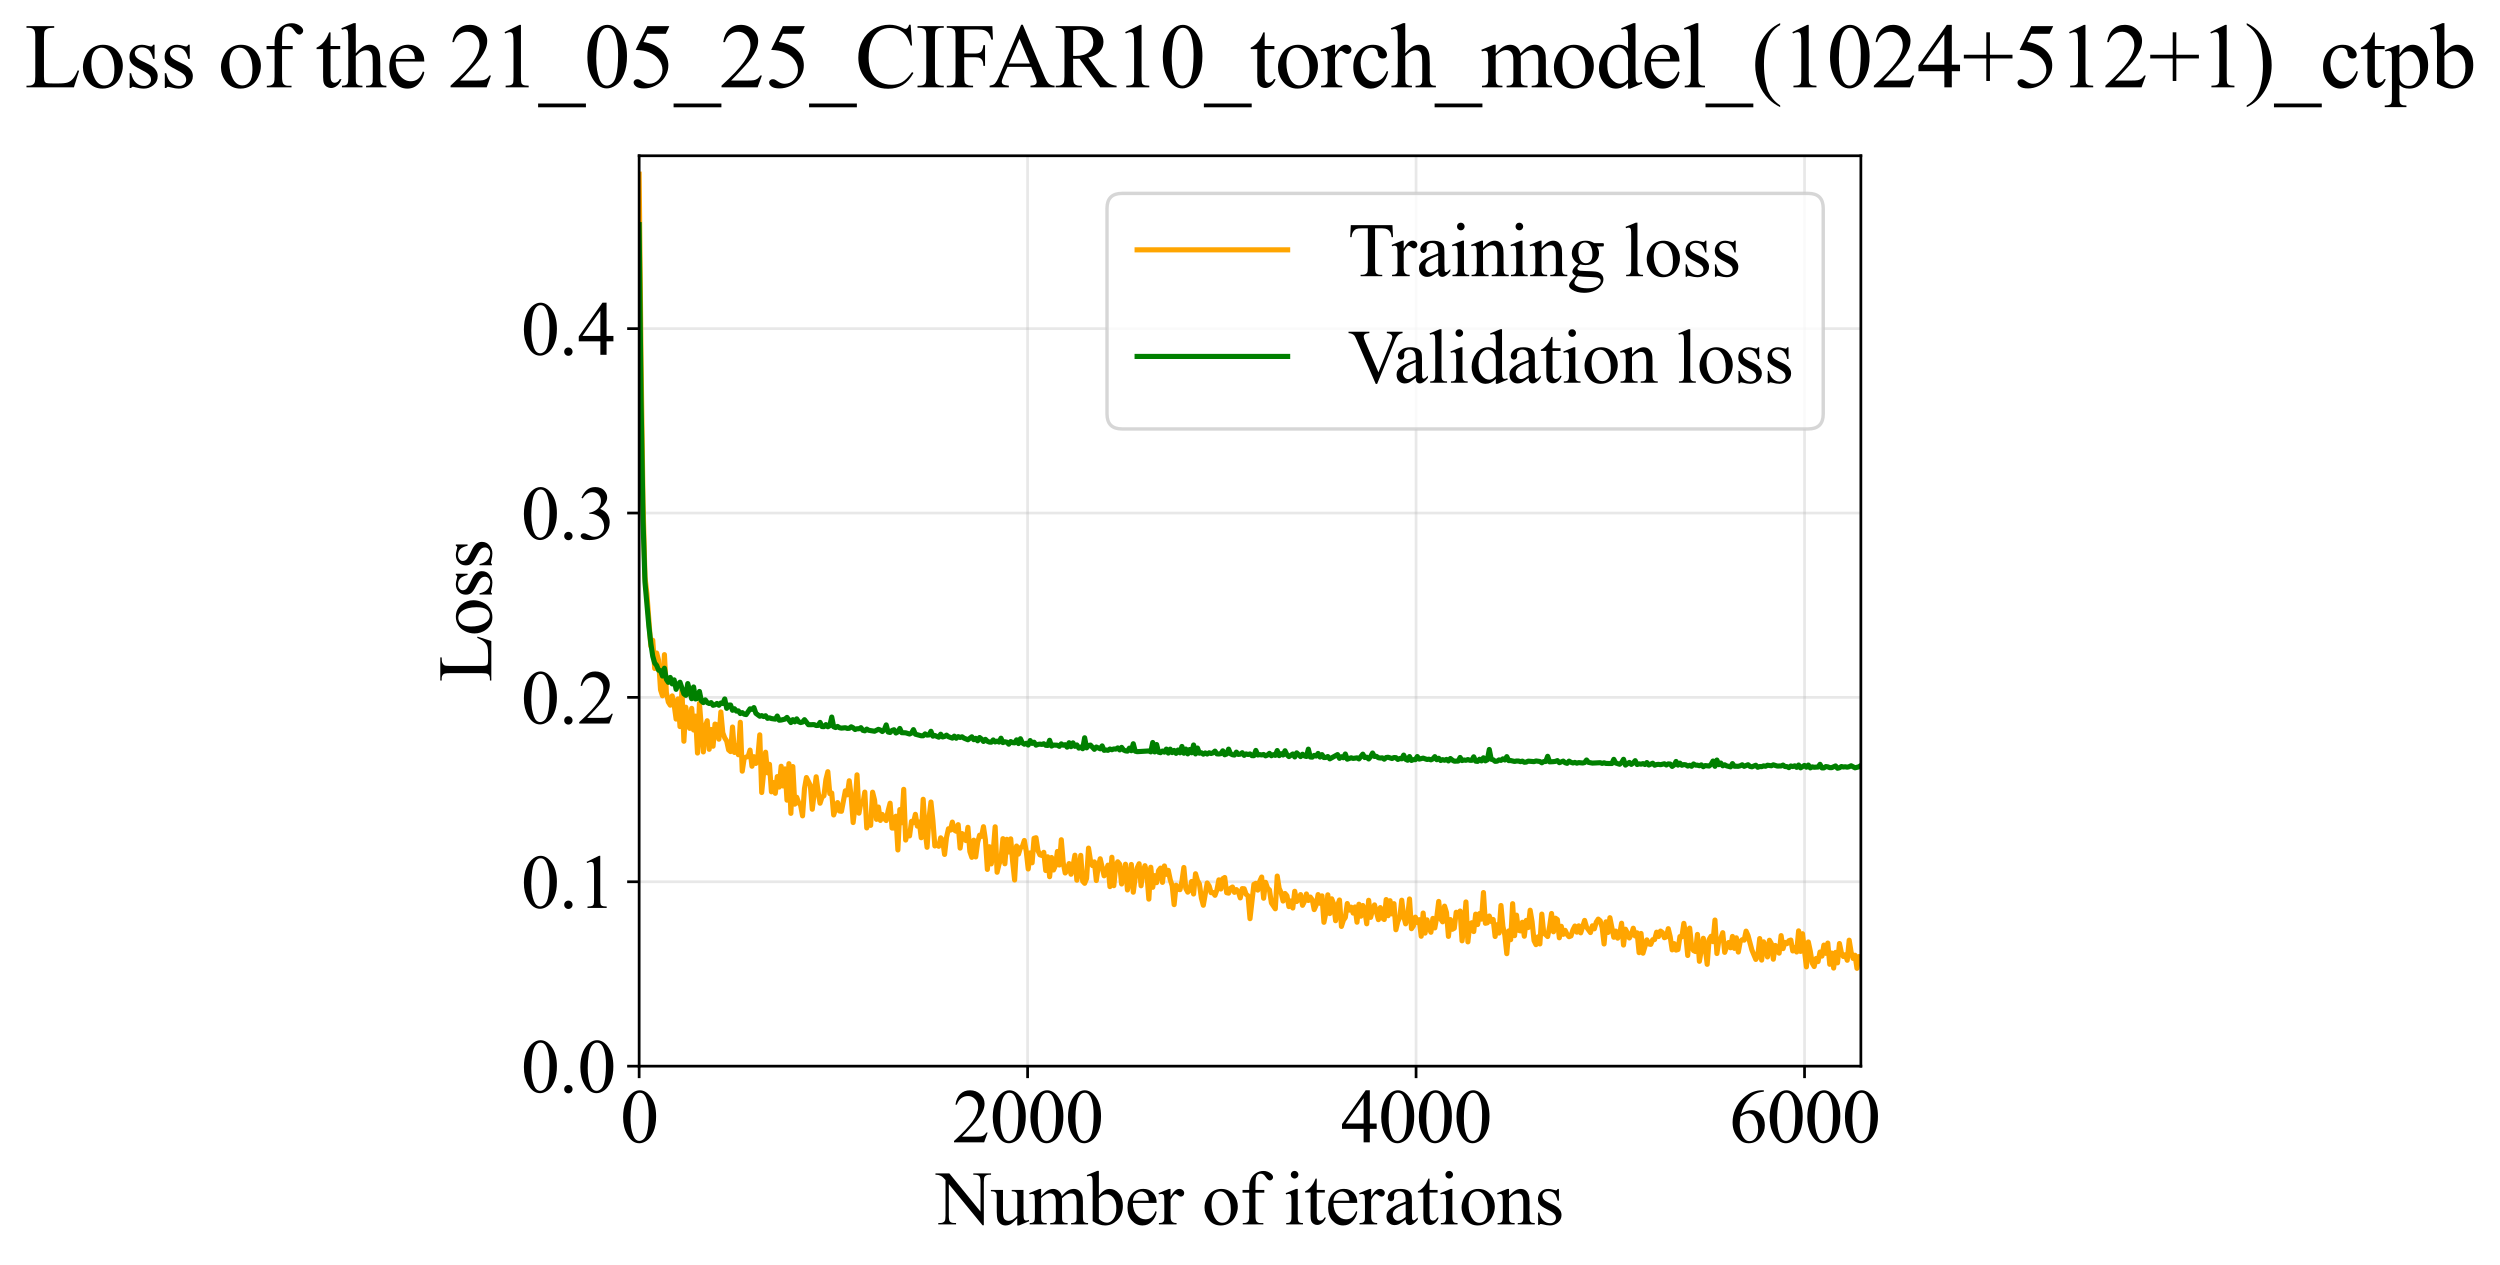 <?xml version="1.0" encoding="utf-8" standalone="no"?>
<!DOCTYPE svg PUBLIC "-//W3C//DTD SVG 1.1//EN"
  "http://www.w3.org/Graphics/SVG/1.1/DTD/svg11.dtd">
<svg xmlns:xlink="http://www.w3.org/1999/xlink" width="730.768pt" height="369.808pt" viewBox="0 0 730.768 369.808" xmlns="http://www.w3.org/2000/svg" version="1.1">
 <defs>
  <style type="text/css">*{stroke-linejoin: round; stroke-linecap: butt}</style>
 </defs>
 <g id="figure_1">
  <g id="patch_1">
   <path d="M 0 369.808 
L 730.768 369.808 
L 730.768 0 
L 0 0 
z
" style="fill: #ffffff"/>
  </g>
  <g id="axes_1">
   <g id="patch_2">
    <path d="M 186.824 311.644 
L 543.944 311.644 
L 543.944 45.532 
L 186.824 45.532 
z
" style="fill: #ffffff"/>
   </g>
   <g id="matplotlib.axis_1">
    <g id="xtick_1">
     <g id="line2d_1">
      <path d="M 186.824 311.644 
L 186.824 45.532 
" clip-path="url(#pecc8914fe5)" style="fill: none; stroke: #b0b0b0; stroke-opacity: 0.3; stroke-width: 0.8; stroke-linecap: square"/>
     </g>
     <g id="line2d_2">
      <defs>
       <path id="m92a234a5ed" d="M 0 0 
L 0 3.5 
" style="stroke: #000000; stroke-width: 0.8"/>
      </defs>
      <g>
       <use xlink:href="#m92a234a5ed" x="186.824" y="311.644" style="stroke: #000000; stroke-width: 0.8"/>
      </g>
     </g>
     <g id="text_1">
      <!-- 0 -->
      <g transform="translate(181.324 333.92) scale(0.22 -0.22)">
       <defs>
        <path id="TimesNewRomanPSMT-30" d="M 231 2094 
Q 231 2819 450 3342 
Q 669 3866 1031 4122 
Q 1313 4325 1613 4325 
Q 2100 4325 2488 3828 
Q 2972 3213 2972 2159 
Q 2972 1422 2759 906 
Q 2547 391 2217 158 
Q 1888 -75 1581 -75 
Q 975 -75 572 641 
Q 231 1244 231 2094 
z
M 844 2016 
Q 844 1141 1059 588 
Q 1238 122 1591 122 
Q 1759 122 1940 273 
Q 2122 425 2216 781 
Q 2359 1319 2359 2297 
Q 2359 3022 2209 3506 
Q 2097 3866 1919 4016 
Q 1791 4119 1609 4119 
Q 1397 4119 1231 3928 
Q 1006 3669 925 3112 
Q 844 2556 844 2016 
z
" transform="scale(0.016)"/>
       </defs>
       <use xlink:href="#TimesNewRomanPSMT-30"/>
      </g>
     </g>
    </g>
    <g id="xtick_2">
     <g id="line2d_3">
      <path d="M 300.376 311.644 
L 300.376 45.532 
" clip-path="url(#pecc8914fe5)" style="fill: none; stroke: #b0b0b0; stroke-opacity: 0.3; stroke-width: 0.8; stroke-linecap: square"/>
     </g>
     <g id="line2d_4">
      <g>
       <use xlink:href="#m92a234a5ed" x="300.376" y="311.644" style="stroke: #000000; stroke-width: 0.8"/>
      </g>
     </g>
     <g id="text_2">
      <!-- 2000 -->
      <g transform="translate(278.376 333.92) scale(0.22 -0.22)">
       <defs>
        <path id="TimesNewRomanPSMT-32" d="M 2934 816 
L 2638 0 
L 138 0 
L 138 116 
Q 1241 1122 1691 1759 
Q 2141 2397 2141 2925 
Q 2141 3328 1894 3587 
Q 1647 3847 1303 3847 
Q 991 3847 742 3664 
Q 494 3481 375 3128 
L 259 3128 
Q 338 3706 661 4015 
Q 984 4325 1469 4325 
Q 1984 4325 2329 3994 
Q 2675 3663 2675 3213 
Q 2675 2891 2525 2569 
Q 2294 2063 1775 1497 
Q 997 647 803 472 
L 1909 472 
Q 2247 472 2383 497 
Q 2519 522 2628 598 
Q 2738 675 2819 816 
L 2934 816 
z
" transform="scale(0.016)"/>
       </defs>
       <use xlink:href="#TimesNewRomanPSMT-32"/>
       <use xlink:href="#TimesNewRomanPSMT-30" transform="translate(50 0)"/>
       <use xlink:href="#TimesNewRomanPSMT-30" transform="translate(100 0)"/>
       <use xlink:href="#TimesNewRomanPSMT-30" transform="translate(150 0)"/>
      </g>
     </g>
    </g>
    <g id="xtick_3">
     <g id="line2d_5">
      <path d="M 413.927 311.644 
L 413.927 45.532 
" clip-path="url(#pecc8914fe5)" style="fill: none; stroke: #b0b0b0; stroke-opacity: 0.3; stroke-width: 0.8; stroke-linecap: square"/>
     </g>
     <g id="line2d_6">
      <g>
       <use xlink:href="#m92a234a5ed" x="413.927" y="311.644" style="stroke: #000000; stroke-width: 0.8"/>
      </g>
     </g>
     <g id="text_3">
      <!-- 4000 -->
      <g transform="translate(391.927 333.92) scale(0.22 -0.22)">
       <defs>
        <path id="TimesNewRomanPSMT-34" d="M 2978 1563 
L 2978 1119 
L 2409 1119 
L 2409 0 
L 1894 0 
L 1894 1119 
L 100 1119 
L 100 1519 
L 2066 4325 
L 2409 4325 
L 2409 1563 
L 2978 1563 
z
M 1894 1563 
L 1894 3666 
L 406 1563 
L 1894 1563 
z
" transform="scale(0.016)"/>
       </defs>
       <use xlink:href="#TimesNewRomanPSMT-34"/>
       <use xlink:href="#TimesNewRomanPSMT-30" transform="translate(50 0)"/>
       <use xlink:href="#TimesNewRomanPSMT-30" transform="translate(100 0)"/>
       <use xlink:href="#TimesNewRomanPSMT-30" transform="translate(150 0)"/>
      </g>
     </g>
    </g>
    <g id="xtick_4">
     <g id="line2d_7">
      <path d="M 527.479 311.644 
L 527.479 45.532 
" clip-path="url(#pecc8914fe5)" style="fill: none; stroke: #b0b0b0; stroke-opacity: 0.3; stroke-width: 0.8; stroke-linecap: square"/>
     </g>
     <g id="line2d_8">
      <g>
       <use xlink:href="#m92a234a5ed" x="527.479" y="311.644" style="stroke: #000000; stroke-width: 0.8"/>
      </g>
     </g>
     <g id="text_4">
      <!-- 6000 -->
      <g transform="translate(505.479 333.92) scale(0.22 -0.22)">
       <defs>
        <path id="TimesNewRomanPSMT-36" d="M 2869 4325 
L 2869 4209 
Q 2456 4169 2195 4045 
Q 1934 3922 1679 3669 
Q 1425 3416 1258 3105 
Q 1091 2794 978 2366 
Q 1428 2675 1881 2675 
Q 2316 2675 2634 2325 
Q 2953 1975 2953 1425 
Q 2953 894 2631 456 
Q 2244 -75 1606 -75 
Q 1172 -75 869 213 
Q 275 772 275 1663 
Q 275 2231 503 2743 
Q 731 3256 1154 3653 
Q 1578 4050 1965 4187 
Q 2353 4325 2688 4325 
L 2869 4325 
z
M 925 2138 
Q 869 1716 869 1456 
Q 869 1156 980 804 
Q 1091 453 1309 247 
Q 1469 100 1697 100 
Q 1969 100 2183 356 
Q 2397 613 2397 1088 
Q 2397 1622 2184 2012 
Q 1972 2403 1581 2403 
Q 1463 2403 1327 2353 
Q 1191 2303 925 2138 
z
" transform="scale(0.016)"/>
       </defs>
       <use xlink:href="#TimesNewRomanPSMT-36"/>
       <use xlink:href="#TimesNewRomanPSMT-30" transform="translate(50 0)"/>
       <use xlink:href="#TimesNewRomanPSMT-30" transform="translate(100 0)"/>
       <use xlink:href="#TimesNewRomanPSMT-30" transform="translate(150 0)"/>
      </g>
     </g>
    </g>
    <g id="text_5">
     <!-- Number of iterations -->
     <g transform="translate(273.742 357.902) scale(0.22 -0.22)">
      <defs>
       <path id="TimesNewRomanPSMT-4e" d="M -84 4238 
L 1066 4238 
L 3656 1059 
L 3656 3503 
Q 3656 3894 3569 3991 
Q 3453 4122 3203 4122 
L 3056 4122 
L 3056 4238 
L 4531 4238 
L 4531 4122 
L 4381 4122 
Q 4113 4122 4000 3959 
Q 3931 3859 3931 3503 
L 3931 -69 
L 3819 -69 
L 1025 3344 
L 1025 734 
Q 1025 344 1109 247 
Q 1228 116 1475 116 
L 1625 116 
L 1625 0 
L 150 0 
L 150 116 
L 297 116 
Q 569 116 681 278 
Q 750 378 750 734 
L 750 3681 
Q 566 3897 470 3965 
Q 375 4034 191 4094 
Q 100 4122 -84 4122 
L -84 4238 
z
" transform="scale(0.016)"/>
       <path id="TimesNewRomanPSMT-75" d="M 2709 2863 
L 2709 1128 
Q 2709 631 2732 520 
Q 2756 409 2807 365 
Q 2859 322 2928 322 
Q 3025 322 3147 375 
L 3191 266 
L 2334 -88 
L 2194 -88 
L 2194 519 
Q 1825 119 1631 15 
Q 1438 -88 1222 -88 
Q 981 -88 804 51 
Q 628 191 559 409 
Q 491 628 491 1028 
L 491 2306 
Q 491 2509 447 2587 
Q 403 2666 317 2708 
Q 231 2750 6 2747 
L 6 2863 
L 1009 2863 
L 1009 947 
Q 1009 547 1148 422 
Q 1288 297 1484 297 
Q 1619 297 1789 381 
Q 1959 466 2194 703 
L 2194 2325 
Q 2194 2569 2105 2655 
Q 2016 2741 1734 2747 
L 1734 2863 
L 2709 2863 
z
" transform="scale(0.016)"/>
       <path id="TimesNewRomanPSMT-6d" d="M 1050 2338 
Q 1363 2650 1419 2697 
Q 1559 2816 1721 2881 
Q 1884 2947 2044 2947 
Q 2313 2947 2506 2790 
Q 2700 2634 2766 2338 
Q 3088 2713 3309 2830 
Q 3531 2947 3766 2947 
Q 3994 2947 4170 2830 
Q 4347 2713 4450 2447 
Q 4519 2266 4519 1878 
L 4519 647 
Q 4519 378 4559 278 
Q 4591 209 4675 161 
Q 4759 113 4950 113 
L 4950 0 
L 3538 0 
L 3538 113 
L 3597 113 
Q 3781 113 3884 184 
Q 3956 234 3988 344 
Q 4000 397 4000 647 
L 4000 1878 
Q 4000 2228 3916 2372 
Q 3794 2572 3525 2572 
Q 3359 2572 3192 2489 
Q 3025 2406 2788 2181 
L 2781 2147 
L 2788 2013 
L 2788 647 
Q 2788 353 2820 281 
Q 2853 209 2943 161 
Q 3034 113 3253 113 
L 3253 0 
L 1806 0 
L 1806 113 
Q 2044 113 2133 169 
Q 2222 225 2256 338 
Q 2272 391 2272 647 
L 2272 1878 
Q 2272 2228 2169 2381 
Q 2031 2581 1784 2581 
Q 1616 2581 1450 2491 
Q 1191 2353 1050 2181 
L 1050 647 
Q 1050 366 1089 281 
Q 1128 197 1204 155 
Q 1281 113 1516 113 
L 1516 0 
L 100 0 
L 100 113 
Q 297 113 375 155 
Q 453 197 493 289 
Q 534 381 534 647 
L 534 1741 
Q 534 2213 506 2350 
Q 484 2453 437 2492 
Q 391 2531 309 2531 
Q 222 2531 100 2484 
L 53 2597 
L 916 2947 
L 1050 2947 
L 1050 2338 
z
" transform="scale(0.016)"/>
       <path id="TimesNewRomanPSMT-62" d="M 984 2369 
Q 1400 2947 1881 2947 
Q 2322 2947 2650 2570 
Q 2978 2194 2978 1541 
Q 2978 778 2472 313 
Q 2038 -88 1503 -88 
Q 1253 -88 995 3 
Q 738 94 469 275 
L 469 3241 
Q 469 3728 445 3840 
Q 422 3953 372 3993 
Q 322 4034 247 4034 
Q 159 4034 28 3984 
L -16 4094 
L 844 4444 
L 984 4444 
L 984 2369 
z
M 984 2169 
L 984 456 
Q 1144 300 1314 220 
Q 1484 141 1663 141 
Q 1947 141 2192 453 
Q 2438 766 2438 1363 
Q 2438 1913 2192 2208 
Q 1947 2503 1634 2503 
Q 1469 2503 1303 2419 
Q 1178 2356 984 2169 
z
" transform="scale(0.016)"/>
       <path id="TimesNewRomanPSMT-65" d="M 681 1784 
Q 678 1147 991 784 
Q 1303 422 1725 422 
Q 2006 422 2214 576 
Q 2422 731 2563 1106 
L 2659 1044 
Q 2594 616 2278 264 
Q 1963 -88 1488 -88 
Q 972 -88 605 314 
Q 238 716 238 1394 
Q 238 2128 614 2539 
Q 991 2950 1559 2950 
Q 2041 2950 2350 2633 
Q 2659 2316 2659 1784 
L 681 1784 
z
M 681 1966 
L 2006 1966 
Q 1991 2241 1941 2353 
Q 1863 2528 1708 2628 
Q 1553 2728 1384 2728 
Q 1125 2728 920 2526 
Q 716 2325 681 1966 
z
" transform="scale(0.016)"/>
       <path id="TimesNewRomanPSMT-72" d="M 1038 2947 
L 1038 2303 
Q 1397 2947 1775 2947 
Q 1947 2947 2059 2842 
Q 2172 2738 2172 2600 
Q 2172 2478 2090 2393 
Q 2009 2309 1897 2309 
Q 1788 2309 1652 2417 
Q 1516 2525 1450 2525 
Q 1394 2525 1328 2463 
Q 1188 2334 1038 2041 
L 1038 669 
Q 1038 431 1097 309 
Q 1138 225 1241 169 
Q 1344 113 1538 113 
L 1538 0 
L 72 0 
L 72 113 
Q 291 113 397 181 
Q 475 231 506 341 
Q 522 394 522 644 
L 522 1753 
Q 522 2253 501 2348 
Q 481 2444 426 2487 
Q 372 2531 291 2531 
Q 194 2531 72 2484 
L 41 2597 
L 906 2947 
L 1038 2947 
z
" transform="scale(0.016)"/>
       <path id="TimesNewRomanPSMT-20" transform="scale(0.016)"/>
       <path id="TimesNewRomanPSMT-6f" d="M 1600 2947 
Q 2250 2947 2644 2453 
Q 2978 2031 2978 1484 
Q 2978 1100 2793 706 
Q 2609 313 2286 112 
Q 1963 -88 1566 -88 
Q 919 -88 538 428 
Q 216 863 216 1403 
Q 216 1797 411 2186 
Q 606 2575 925 2761 
Q 1244 2947 1600 2947 
z
M 1503 2744 
Q 1338 2744 1170 2645 
Q 1003 2547 900 2300 
Q 797 2053 797 1666 
Q 797 1041 1045 587 
Q 1294 134 1700 134 
Q 2003 134 2200 384 
Q 2397 634 2397 1244 
Q 2397 2006 2069 2444 
Q 1847 2744 1503 2744 
z
" transform="scale(0.016)"/>
       <path id="TimesNewRomanPSMT-66" d="M 1319 2638 
L 1319 756 
Q 1319 356 1406 250 
Q 1522 113 1716 113 
L 1975 113 
L 1975 0 
L 266 0 
L 266 113 
L 394 113 
Q 519 113 622 175 
Q 725 238 764 344 
Q 803 450 803 756 
L 803 2638 
L 247 2638 
L 247 2863 
L 803 2863 
L 803 3050 
Q 803 3478 940 3775 
Q 1078 4072 1361 4255 
Q 1644 4438 1997 4438 
Q 2325 4438 2600 4225 
Q 2781 4084 2781 3909 
Q 2781 3816 2700 3733 
Q 2619 3650 2525 3650 
Q 2453 3650 2373 3701 
Q 2294 3753 2178 3923 
Q 2063 4094 1966 4153 
Q 1869 4213 1750 4213 
Q 1606 4213 1506 4136 
Q 1406 4059 1362 3898 
Q 1319 3738 1319 3069 
L 1319 2863 
L 2056 2863 
L 2056 2638 
L 1319 2638 
z
" transform="scale(0.016)"/>
       <path id="TimesNewRomanPSMT-69" d="M 928 4444 
Q 1059 4444 1151 4351 
Q 1244 4259 1244 4128 
Q 1244 3997 1151 3903 
Q 1059 3809 928 3809 
Q 797 3809 703 3903 
Q 609 3997 609 4128 
Q 609 4259 701 4351 
Q 794 4444 928 4444 
z
M 1188 2947 
L 1188 647 
Q 1188 378 1227 289 
Q 1266 200 1342 156 
Q 1419 113 1622 113 
L 1622 0 
L 231 0 
L 231 113 
Q 441 113 512 153 
Q 584 194 626 287 
Q 669 381 669 647 
L 669 1750 
Q 669 2216 641 2353 
Q 619 2453 572 2492 
Q 525 2531 444 2531 
Q 356 2531 231 2484 
L 188 2597 
L 1050 2947 
L 1188 2947 
z
" transform="scale(0.016)"/>
       <path id="TimesNewRomanPSMT-74" d="M 1031 3803 
L 1031 2863 
L 1700 2863 
L 1700 2644 
L 1031 2644 
L 1031 788 
Q 1031 509 1111 412 
Q 1191 316 1316 316 
Q 1419 316 1516 380 
Q 1613 444 1666 569 
L 1788 569 
Q 1678 263 1478 108 
Q 1278 -47 1066 -47 
Q 922 -47 784 33 
Q 647 113 581 261 
Q 516 409 516 719 
L 516 2644 
L 63 2644 
L 63 2747 
Q 234 2816 414 2980 
Q 594 3144 734 3369 
Q 806 3488 934 3803 
L 1031 3803 
z
" transform="scale(0.016)"/>
       <path id="TimesNewRomanPSMT-61" d="M 1822 413 
Q 1381 72 1269 19 
Q 1100 -59 909 -59 
Q 613 -59 420 144 
Q 228 347 228 678 
Q 228 888 322 1041 
Q 450 1253 767 1440 
Q 1084 1628 1822 1897 
L 1822 2009 
Q 1822 2438 1686 2597 
Q 1550 2756 1291 2756 
Q 1094 2756 978 2650 
Q 859 2544 859 2406 
L 866 2225 
Q 866 2081 792 2003 
Q 719 1925 600 1925 
Q 484 1925 411 2006 
Q 338 2088 338 2228 
Q 338 2497 613 2722 
Q 888 2947 1384 2947 
Q 1766 2947 2009 2819 
Q 2194 2722 2281 2516 
Q 2338 2381 2338 1966 
L 2338 994 
Q 2338 584 2353 492 
Q 2369 400 2405 369 
Q 2441 338 2488 338 
Q 2538 338 2575 359 
Q 2641 400 2828 588 
L 2828 413 
Q 2478 -56 2159 -56 
Q 2006 -56 1915 50 
Q 1825 156 1822 413 
z
M 1822 616 
L 1822 1706 
Q 1350 1519 1213 1441 
Q 966 1303 859 1153 
Q 753 1003 753 825 
Q 753 600 887 451 
Q 1022 303 1197 303 
Q 1434 303 1822 616 
z
" transform="scale(0.016)"/>
       <path id="TimesNewRomanPSMT-6e" d="M 1034 2341 
Q 1538 2947 1994 2947 
Q 2228 2947 2397 2830 
Q 2566 2713 2666 2444 
Q 2734 2256 2734 1869 
L 2734 647 
Q 2734 375 2778 278 
Q 2813 200 2889 156 
Q 2966 113 3172 113 
L 3172 0 
L 1756 0 
L 1756 113 
L 1816 113 
Q 2016 113 2095 173 
Q 2175 234 2206 353 
Q 2219 400 2219 647 
L 2219 1819 
Q 2219 2209 2117 2386 
Q 2016 2563 1775 2563 
Q 1403 2563 1034 2156 
L 1034 647 
Q 1034 356 1069 288 
Q 1113 197 1189 155 
Q 1266 113 1500 113 
L 1500 0 
L 84 0 
L 84 113 
L 147 113 
Q 366 113 442 223 
Q 519 334 519 647 
L 519 1709 
Q 519 2225 495 2337 
Q 472 2450 423 2490 
Q 375 2531 294 2531 
Q 206 2531 84 2484 
L 38 2597 
L 900 2947 
L 1034 2947 
L 1034 2341 
z
" transform="scale(0.016)"/>
       <path id="TimesNewRomanPSMT-73" d="M 2050 2947 
L 2050 1972 
L 1947 1972 
Q 1828 2431 1642 2597 
Q 1456 2763 1169 2763 
Q 950 2763 815 2647 
Q 681 2531 681 2391 
Q 681 2216 781 2091 
Q 878 1963 1175 1819 
L 1631 1597 
Q 2266 1288 2266 781 
Q 2266 391 1970 151 
Q 1675 -88 1309 -88 
Q 1047 -88 709 6 
Q 606 38 541 38 
Q 469 38 428 -44 
L 325 -44 
L 325 978 
L 428 978 
Q 516 541 762 319 
Q 1009 97 1316 97 
Q 1531 97 1667 223 
Q 1803 350 1803 528 
Q 1803 744 1651 891 
Q 1500 1038 1047 1263 
Q 594 1488 453 1669 
Q 313 1847 313 2119 
Q 313 2472 555 2709 
Q 797 2947 1181 2947 
Q 1350 2947 1591 2875 
Q 1750 2828 1803 2828 
Q 1853 2828 1881 2850 
Q 1909 2872 1947 2947 
L 2050 2947 
z
" transform="scale(0.016)"/>
      </defs>
      <use xlink:href="#TimesNewRomanPSMT-4e"/>
      <use xlink:href="#TimesNewRomanPSMT-75" transform="translate(72.217 0)"/>
      <use xlink:href="#TimesNewRomanPSMT-6d" transform="translate(122.217 0)"/>
      <use xlink:href="#TimesNewRomanPSMT-62" transform="translate(200 0)"/>
      <use xlink:href="#TimesNewRomanPSMT-65" transform="translate(250 0)"/>
      <use xlink:href="#TimesNewRomanPSMT-72" transform="translate(294.385 0)"/>
      <use xlink:href="#TimesNewRomanPSMT-20" transform="translate(327.686 0)"/>
      <use xlink:href="#TimesNewRomanPSMT-6f" transform="translate(352.686 0)"/>
      <use xlink:href="#TimesNewRomanPSMT-66" transform="translate(402.686 0)"/>
      <use xlink:href="#TimesNewRomanPSMT-20" transform="translate(435.986 0)"/>
      <use xlink:href="#TimesNewRomanPSMT-69" transform="translate(460.986 0)"/>
      <use xlink:href="#TimesNewRomanPSMT-74" transform="translate(488.77 0)"/>
      <use xlink:href="#TimesNewRomanPSMT-65" transform="translate(516.553 0)"/>
      <use xlink:href="#TimesNewRomanPSMT-72" transform="translate(560.938 0)"/>
      <use xlink:href="#TimesNewRomanPSMT-61" transform="translate(594.238 0)"/>
      <use xlink:href="#TimesNewRomanPSMT-74" transform="translate(638.623 0)"/>
      <use xlink:href="#TimesNewRomanPSMT-69" transform="translate(666.406 0)"/>
      <use xlink:href="#TimesNewRomanPSMT-6f" transform="translate(694.189 0)"/>
      <use xlink:href="#TimesNewRomanPSMT-6e" transform="translate(744.189 0)"/>
      <use xlink:href="#TimesNewRomanPSMT-73" transform="translate(794.189 0)"/>
     </g>
    </g>
   </g>
   <g id="matplotlib.axis_2">
    <g id="ytick_1">
     <g id="line2d_9">
      <path d="M 186.824 311.644 
L 543.944 311.644 
" clip-path="url(#pecc8914fe5)" style="fill: none; stroke: #b0b0b0; stroke-opacity: 0.3; stroke-width: 0.8; stroke-linecap: square"/>
     </g>
     <g id="line2d_10">
      <defs>
       <path id="m1edfa0f9c8" d="M 0 0 
L -3.5 0 
" style="stroke: #000000; stroke-width: 0.8"/>
      </defs>
      <g>
       <use xlink:href="#m1edfa0f9c8" x="186.824" y="311.644" style="stroke: #000000; stroke-width: 0.8"/>
      </g>
     </g>
     <g id="text_6">
      <!-- 0.0 -->
      <g transform="translate(152.324 319.282) scale(0.22 -0.22)">
       <defs>
        <path id="TimesNewRomanPSMT-2e" d="M 800 606 
Q 947 606 1047 504 
Q 1147 403 1147 259 
Q 1147 116 1045 14 
Q 944 -88 800 -88 
Q 656 -88 554 14 
Q 453 116 453 259 
Q 453 406 554 506 
Q 656 606 800 606 
z
" transform="scale(0.016)"/>
       </defs>
       <use xlink:href="#TimesNewRomanPSMT-30"/>
       <use xlink:href="#TimesNewRomanPSMT-2e" transform="translate(50 0)"/>
       <use xlink:href="#TimesNewRomanPSMT-30" transform="translate(75 0)"/>
      </g>
     </g>
    </g>
    <g id="ytick_2">
     <g id="line2d_11">
      <path d="M 186.824 257.749 
L 543.944 257.749 
" clip-path="url(#pecc8914fe5)" style="fill: none; stroke: #b0b0b0; stroke-opacity: 0.3; stroke-width: 0.8; stroke-linecap: square"/>
     </g>
     <g id="line2d_12">
      <g>
       <use xlink:href="#m1edfa0f9c8" x="186.824" y="257.749" style="stroke: #000000; stroke-width: 0.8"/>
      </g>
     </g>
     <g id="text_7">
      <!-- 0.1 -->
      <g transform="translate(152.324 265.387) scale(0.22 -0.22)">
       <defs>
        <path id="TimesNewRomanPSMT-31" d="M 750 3822 
L 1781 4325 
L 1884 4325 
L 1884 747 
Q 1884 391 1914 303 
Q 1944 216 2037 169 
Q 2131 122 2419 116 
L 2419 0 
L 825 0 
L 825 116 
Q 1125 122 1212 167 
Q 1300 213 1334 289 
Q 1369 366 1369 747 
L 1369 3034 
Q 1369 3497 1338 3628 
Q 1316 3728 1258 3775 
Q 1200 3822 1119 3822 
Q 1003 3822 797 3725 
L 750 3822 
z
" transform="scale(0.016)"/>
       </defs>
       <use xlink:href="#TimesNewRomanPSMT-30"/>
       <use xlink:href="#TimesNewRomanPSMT-2e" transform="translate(50 0)"/>
       <use xlink:href="#TimesNewRomanPSMT-31" transform="translate(75 0)"/>
      </g>
     </g>
    </g>
    <g id="ytick_3">
     <g id="line2d_13">
      <path d="M 186.824 203.854 
L 543.944 203.854 
" clip-path="url(#pecc8914fe5)" style="fill: none; stroke: #b0b0b0; stroke-opacity: 0.3; stroke-width: 0.8; stroke-linecap: square"/>
     </g>
     <g id="line2d_14">
      <g>
       <use xlink:href="#m1edfa0f9c8" x="186.824" y="203.854" style="stroke: #000000; stroke-width: 0.8"/>
      </g>
     </g>
     <g id="text_8">
      <!-- 0.2 -->
      <g transform="translate(152.324 211.493) scale(0.22 -0.22)">
       <use xlink:href="#TimesNewRomanPSMT-30"/>
       <use xlink:href="#TimesNewRomanPSMT-2e" transform="translate(50 0)"/>
       <use xlink:href="#TimesNewRomanPSMT-32" transform="translate(75 0)"/>
      </g>
     </g>
    </g>
    <g id="ytick_4">
     <g id="line2d_15">
      <path d="M 186.824 149.96 
L 543.944 149.96 
" clip-path="url(#pecc8914fe5)" style="fill: none; stroke: #b0b0b0; stroke-opacity: 0.3; stroke-width: 0.8; stroke-linecap: square"/>
     </g>
     <g id="line2d_16">
      <g>
       <use xlink:href="#m1edfa0f9c8" x="186.824" y="149.96" style="stroke: #000000; stroke-width: 0.8"/>
      </g>
     </g>
     <g id="text_9">
      <!-- 0.3 -->
      <g transform="translate(152.324 157.598) scale(0.22 -0.22)">
       <defs>
        <path id="TimesNewRomanPSMT-33" d="M 325 3431 
Q 506 3859 782 4092 
Q 1059 4325 1472 4325 
Q 1981 4325 2253 3994 
Q 2459 3747 2459 3466 
Q 2459 3003 1878 2509 
Q 2269 2356 2469 2072 
Q 2669 1788 2669 1403 
Q 2669 853 2319 450 
Q 1863 -75 997 -75 
Q 569 -75 414 31 
Q 259 138 259 259 
Q 259 350 332 419 
Q 406 488 509 488 
Q 588 488 669 463 
Q 722 447 909 348 
Q 1097 250 1169 231 
Q 1284 197 1416 197 
Q 1734 197 1970 444 
Q 2206 691 2206 1028 
Q 2206 1275 2097 1509 
Q 2016 1684 1919 1775 
Q 1784 1900 1550 2001 
Q 1316 2103 1072 2103 
L 972 2103 
L 972 2197 
Q 1219 2228 1467 2375 
Q 1716 2522 1828 2728 
Q 1941 2934 1941 3181 
Q 1941 3503 1739 3701 
Q 1538 3900 1238 3900 
Q 753 3900 428 3381 
L 325 3431 
z
" transform="scale(0.016)"/>
       </defs>
       <use xlink:href="#TimesNewRomanPSMT-30"/>
       <use xlink:href="#TimesNewRomanPSMT-2e" transform="translate(50 0)"/>
       <use xlink:href="#TimesNewRomanPSMT-33" transform="translate(75 0)"/>
      </g>
     </g>
    </g>
    <g id="ytick_5">
     <g id="line2d_17">
      <path d="M 186.824 96.065 
L 543.944 96.065 
" clip-path="url(#pecc8914fe5)" style="fill: none; stroke: #b0b0b0; stroke-opacity: 0.3; stroke-width: 0.8; stroke-linecap: square"/>
     </g>
     <g id="line2d_18">
      <g>
       <use xlink:href="#m1edfa0f9c8" x="186.824" y="96.065" style="stroke: #000000; stroke-width: 0.8"/>
      </g>
     </g>
     <g id="text_10">
      <!-- 0.4 -->
      <g transform="translate(152.324 103.704) scale(0.22 -0.22)">
       <use xlink:href="#TimesNewRomanPSMT-30"/>
       <use xlink:href="#TimesNewRomanPSMT-2e" transform="translate(50 0)"/>
       <use xlink:href="#TimesNewRomanPSMT-34" transform="translate(75 0)"/>
      </g>
     </g>
    </g>
    <g id="text_11">
     <!-- Loss -->
     <g transform="translate(143.618 199.369) rotate(-90) scale(0.22 -0.22)">
      <defs>
       <path id="TimesNewRomanPSMT-4c" d="M 3669 1172 
L 3772 1150 
L 3409 0 
L 128 0 
L 128 116 
L 288 116 
Q 556 116 672 291 
Q 738 391 738 753 
L 738 3488 
Q 738 3884 650 3984 
Q 528 4122 288 4122 
L 128 4122 
L 128 4238 
L 2047 4238 
L 2047 4122 
Q 1709 4125 1573 4059 
Q 1438 3994 1388 3894 
Q 1338 3794 1338 3416 
L 1338 753 
Q 1338 494 1388 397 
Q 1425 331 1503 300 
Q 1581 269 1991 269 
L 2300 269 
Q 2788 269 2984 341 
Q 3181 413 3343 595 
Q 3506 778 3669 1172 
z
" transform="scale(0.016)"/>
      </defs>
      <use xlink:href="#TimesNewRomanPSMT-4c"/>
      <use xlink:href="#TimesNewRomanPSMT-6f" transform="translate(61.084 0)"/>
      <use xlink:href="#TimesNewRomanPSMT-73" transform="translate(111.084 0)"/>
      <use xlink:href="#TimesNewRomanPSMT-73" transform="translate(150 0)"/>
     </g>
    </g>
   </g>
   <g id="line2d_19">
    <path d="M 186.824 50.921 
L 187.393 105.766 
L 187.961 146.975 
L 188.53 168.635 
L 189.099 173.606 
L 190.236 188.855 
L 190.805 187.154 
L 191.373 195.401 
L 191.942 190.886 
L 192.511 193.011 
L 193.079 201.629 
L 193.648 203.38 
L 194.217 191.356 
L 194.785 202.424 
L 195.354 205.209 
L 195.923 206.122 
L 196.491 203.416 
L 197.06 206.018 
L 197.629 210.193 
L 198.197 204.307 
L 198.766 212.388 
L 199.335 201.639 
L 199.903 216.667 
L 200.472 206.725 
L 201.041 210.387 
L 201.609 212.907 
L 202.178 207.065 
L 202.747 213.388 
L 203.315 209.328 
L 203.884 220.117 
L 204.453 205.595 
L 205.59 219.792 
L 206.159 212.274 
L 206.727 210.682 
L 207.296 219.025 
L 207.865 213.224 
L 208.433 218.129 
L 209.002 211.654 
L 209.571 211.883 
L 210.139 216.071 
L 210.708 208.114 
L 211.277 214.196 
L 211.845 215.695 
L 212.414 216.598 
L 212.983 219.206 
L 213.551 219.69 
L 214.12 212.516 
L 214.689 219.949 
L 215.257 217.94 
L 215.826 220.611 
L 216.395 211.125 
L 216.963 225.418 
L 217.532 221.65 
L 218.1 221.275 
L 218.669 221.172 
L 219.238 219.261 
L 219.806 223.98 
L 220.375 221.185 
L 220.944 223.162 
L 221.512 221.439 
L 222.081 214.799 
L 222.65 231.656 
L 223.787 219.876 
L 224.356 225.905 
L 224.924 223.419 
L 225.493 231.454 
L 226.062 228.74 
L 226.63 231.884 
L 227.199 227.004 
L 227.768 230.065 
L 228.336 223.985 
L 228.905 229.747 
L 229.474 224.752 
L 230.042 233.898 
L 230.611 223.233 
L 231.18 237.745 
L 231.748 224.07 
L 232.317 235.063 
L 232.886 233.053 
L 233.454 234.632 
L 234.023 235.348 
L 234.592 238.48 
L 235.16 230.48 
L 235.729 227.28 
L 236.866 229.602 
L 237.435 236.545 
L 238.572 227.063 
L 239.141 231.432 
L 239.71 234.789 
L 240.278 233.02 
L 240.847 232.609 
L 241.416 227.861 
L 241.984 225.57 
L 242.553 231.984 
L 243.122 231.804 
L 243.69 238.22 
L 244.828 234.6 
L 245.396 237.07 
L 245.965 237.145 
L 247.102 231.159 
L 247.671 232.332 
L 248.24 228.223 
L 248.808 232.839 
L 249.377 240.435 
L 249.946 235.603 
L 250.514 226.495 
L 251.083 237.7 
L 251.652 234.491 
L 252.22 234.935 
L 252.789 231.54 
L 253.358 242.01 
L 253.926 239.288 
L 254.495 241.261 
L 255.064 231.564 
L 255.632 233.839 
L 256.201 239.5 
L 256.77 235.905 
L 257.338 239.812 
L 257.907 238.068 
L 258.476 239.271 
L 259.044 239.85 
L 259.613 236.971 
L 260.182 234.782 
L 260.75 242.047 
L 261.319 242.043 
L 261.888 238.59 
L 262.456 248.445 
L 263.025 236.645 
L 263.593 240.495 
L 264.162 230.73 
L 264.731 245.55 
L 265.299 243.221 
L 265.868 244.341 
L 266.437 240.085 
L 267.005 240.491 
L 267.574 238.034 
L 268.143 241.482 
L 268.711 240.263 
L 269.28 244.878 
L 269.849 233.639 
L 270.417 242.854 
L 270.986 247.666 
L 271.555 239.174 
L 272.123 234.434 
L 272.692 239.819 
L 273.261 247.279 
L 273.829 246.779 
L 274.398 247.378 
L 274.967 244.901 
L 275.535 245.606 
L 276.104 249.755 
L 276.673 244.777 
L 277.241 242.253 
L 277.81 242.655 
L 278.379 240.306 
L 278.947 242.641 
L 279.516 242.981 
L 280.085 241.059 
L 280.653 247.907 
L 281.222 243.659 
L 281.791 244.295 
L 282.359 245.714 
L 282.928 241.828 
L 283.497 248.92 
L 284.065 250.608 
L 284.634 245.592 
L 285.203 250.486 
L 285.771 246.256 
L 286.34 244.139 
L 286.909 244.476 
L 287.477 241.653 
L 288.046 245.497 
L 288.615 254.138 
L 289.183 247.498 
L 289.752 252.529 
L 290.321 248.907 
L 290.889 241.681 
L 291.458 254.961 
L 292.027 252.573 
L 292.595 251.152 
L 293.164 245.147 
L 293.733 252.491 
L 294.301 245.337 
L 294.87 249.049 
L 295.439 245.205 
L 296.007 251.909 
L 296.576 257.223 
L 297.145 247.303 
L 297.713 249.662 
L 298.282 247.803 
L 298.851 247.454 
L 299.419 245.68 
L 299.988 248.943 
L 300.557 254.015 
L 301.125 249.3 
L 301.694 252.201 
L 302.263 245.043 
L 302.831 244.874 
L 303.4 248.642 
L 303.969 249.874 
L 304.537 250.065 
L 305.106 249.14 
L 305.675 254.463 
L 306.243 250.447 
L 306.812 256.264 
L 307.38 250.657 
L 307.949 254.307 
L 308.518 253.001 
L 309.086 248.891 
L 309.655 252.85 
L 310.224 245.459 
L 310.792 252.217 
L 311.361 255.178 
L 311.93 254.49 
L 312.498 252.433 
L 313.067 255.552 
L 313.636 253.215 
L 314.204 249.981 
L 314.773 257.283 
L 315.342 254.591 
L 315.91 250.031 
L 316.479 257.57 
L 317.048 258.196 
L 317.616 256.79 
L 318.185 247.908 
L 318.754 251.52 
L 319.322 253.017 
L 319.891 251.936 
L 320.46 257.381 
L 321.028 253.297 
L 321.597 251.028 
L 322.734 256 
L 323.872 252.884 
L 324.44 259.162 
L 325.009 250.582 
L 325.578 258.889 
L 326.146 253.07 
L 326.715 251.908 
L 327.284 252.612 
L 327.852 258.4 
L 328.99 252.62 
L 329.558 260.141 
L 330.127 257.294 
L 330.696 252.692 
L 331.264 260.797 
L 331.833 256.492 
L 332.402 253.714 
L 332.97 252.482 
L 333.539 258.915 
L 334.108 254.81 
L 334.676 253.047 
L 335.245 255.425 
L 335.814 262.824 
L 336.382 253.504 
L 336.951 259.365 
L 337.52 255.951 
L 338.088 258.008 
L 338.657 254.485 
L 339.226 253.757 
L 339.794 257.927 
L 340.363 253.127 
L 340.932 255.581 
L 341.5 254.414 
L 342.069 257.142 
L 342.638 258.914 
L 343.206 264.426 
L 343.775 258.763 
L 344.344 259.95 
L 344.912 260.055 
L 345.481 257.619 
L 346.05 253.575 
L 346.618 259.718 
L 347.187 260.782 
L 347.756 260.188 
L 348.324 257.661 
L 348.893 261.321 
L 349.462 255.407 
L 350.03 257.365 
L 350.599 258.382 
L 351.168 262.49 
L 351.736 264.61 
L 352.873 258.096 
L 353.442 258.98 
L 354.011 260.938 
L 354.579 260.883 
L 355.148 261.703 
L 355.717 260.133 
L 356.285 257.192 
L 356.854 259.867 
L 357.423 256.863 
L 357.991 256.503 
L 358.56 260.943 
L 359.129 261.071 
L 359.697 259.627 
L 360.266 259.283 
L 360.835 260.84 
L 361.403 260.036 
L 361.972 260.651 
L 362.541 262.461 
L 363.109 259.749 
L 363.678 259.796 
L 364.247 261.419 
L 364.815 261.863 
L 365.384 268.533 
L 366.521 258.5 
L 367.09 258.204 
L 367.659 260.182 
L 368.227 257.623 
L 368.796 256.365 
L 369.365 262.56 
L 369.933 257.91 
L 370.502 259.562 
L 371.071 260.137 
L 371.639 263.935 
L 372.777 265.647 
L 373.345 256.082 
L 373.914 259.676 
L 374.483 260.935 
L 375.051 263.38 
L 375.62 261.171 
L 376.189 261.843 
L 376.757 265.009 
L 377.326 263.361 
L 377.895 265.42 
L 378.463 260.531 
L 379.032 263.527 
L 379.601 262.767 
L 380.169 261.499 
L 380.738 264.628 
L 381.307 263.478 
L 381.875 261.315 
L 382.444 263.213 
L 383.013 262.218 
L 383.581 263.033 
L 384.15 265.883 
L 384.719 264.582 
L 385.287 261.493 
L 385.856 264.037 
L 386.425 261.872 
L 386.993 269.595 
L 387.562 266.842 
L 388.131 261.565 
L 388.699 267.041 
L 389.268 262.728 
L 389.837 264.244 
L 390.405 269.131 
L 390.974 264.695 
L 391.543 263.077 
L 392.111 270.8 
L 392.68 268.998 
L 393.249 268.178 
L 393.817 264.11 
L 394.386 266.035 
L 394.955 265.165 
L 395.523 266.899 
L 396.092 265.112 
L 396.66 269.567 
L 397.229 264.314 
L 397.798 267.813 
L 398.366 264.684 
L 398.935 266.059 
L 399.504 270.029 
L 400.072 263.162 
L 400.641 268.157 
L 401.21 265.971 
L 401.778 264.505 
L 402.916 268.821 
L 403.484 265.297 
L 404.053 268.337 
L 404.622 268.779 
L 405.19 262.948 
L 405.759 267.668 
L 406.328 263.288 
L 406.896 267.137 
L 407.465 264.148 
L 408.034 271.766 
L 408.602 269.346 
L 409.171 268.11 
L 409.74 263.139 
L 410.308 267.836 
L 410.877 270.047 
L 411.446 268.006 
L 412.014 262.777 
L 412.583 271.462 
L 413.152 270.617 
L 413.72 268.089 
L 414.289 269.666 
L 414.858 268.828 
L 415.426 273.673 
L 415.995 266.891 
L 416.564 272.759 
L 417.132 268.884 
L 417.701 271.316 
L 418.27 272.509 
L 418.838 268.455 
L 419.407 271.239 
L 419.976 268.13 
L 420.544 263.493 
L 421.113 268.599 
L 421.682 269.455 
L 422.25 264.871 
L 422.819 266.745 
L 423.388 273.713 
L 423.956 268.798 
L 424.525 271.642 
L 425.094 271.322 
L 425.662 266.662 
L 426.231 267.688 
L 426.8 266.297 
L 427.368 275.005 
L 427.937 270.599 
L 428.506 263.645 
L 429.074 275.318 
L 429.643 270.136 
L 430.212 269.716 
L 430.78 272.302 
L 431.349 267.212 
L 431.918 270.252 
L 432.486 267.036 
L 433.055 268.675 
L 433.624 260.895 
L 434.192 269.885 
L 434.761 269.742 
L 435.33 267.76 
L 435.898 269.344 
L 436.467 268.779 
L 437.036 273.739 
L 437.604 270.3 
L 438.173 272.737 
L 438.742 264.68 
L 439.31 270.801 
L 439.879 273.383 
L 440.448 278.765 
L 441.016 272.111 
L 441.585 274.675 
L 442.153 264.153 
L 442.722 273.504 
L 443.291 267.507 
L 443.859 271.925 
L 444.428 272.108 
L 444.997 269.586 
L 445.565 273.663 
L 446.134 269.038 
L 446.703 271.134 
L 447.271 266.064 
L 447.84 269.416 
L 448.409 274.971 
L 448.977 276.127 
L 449.546 273.852 
L 450.115 275.92 
L 450.683 267.198 
L 451.252 272.795 
L 451.821 273.201 
L 452.389 273.755 
L 452.958 270.848 
L 453.527 267.021 
L 454.095 272.369 
L 454.664 268.399 
L 455.233 268.797 
L 455.801 274.122 
L 456.37 270.762 
L 456.939 273.116 
L 457.507 271.956 
L 458.076 273.139 
L 458.645 273.807 
L 459.213 273.578 
L 459.782 271.8 
L 460.351 270.685 
L 460.919 272.479 
L 461.488 270.627 
L 462.057 272.682 
L 463.194 269.044 
L 463.763 271.001 
L 464.9 272.593 
L 465.469 270.617 
L 466.037 271.499 
L 466.606 269.542 
L 467.175 268.664 
L 467.743 269.158 
L 468.312 271.104 
L 468.881 275.925 
L 469.449 269.456 
L 470.018 272.575 
L 470.587 268.253 
L 471.724 273.961 
L 472.293 272.167 
L 472.861 274.236 
L 473.43 273.045 
L 473.999 269.87 
L 474.567 276.241 
L 475.136 271.617 
L 475.705 272.751 
L 476.273 274.179 
L 476.842 273.151 
L 477.411 271.327 
L 477.979 273.591 
L 478.548 272.679 
L 479.117 278.47 
L 479.685 272.854 
L 480.254 278.628 
L 481.391 274.739 
L 481.96 275.931 
L 482.529 276.047 
L 483.097 274.683 
L 483.666 274.626 
L 484.235 272.484 
L 484.803 273.752 
L 485.372 272.162 
L 485.94 272.587 
L 486.509 274.097 
L 487.078 273.85 
L 487.646 271.459 
L 488.215 273.826 
L 488.784 277.654 
L 489.352 275.822 
L 489.921 277.718 
L 490.49 277.548 
L 491.058 273.768 
L 491.627 273.832 
L 492.196 269.911 
L 492.764 273.373 
L 493.333 279.294 
L 493.902 271.296 
L 494.47 276.67 
L 495.039 277.864 
L 495.608 278.145 
L 496.176 273.141 
L 496.745 280.999 
L 497.882 274.267 
L 498.451 276.92 
L 499.02 281.877 
L 499.588 274.628 
L 500.157 273.679 
L 500.726 275.257 
L 501.294 268.935 
L 501.863 278.721 
L 502.432 274.862 
L 503 274.263 
L 503.569 272.633 
L 504.138 278.378 
L 504.706 276.763 
L 505.275 275.497 
L 505.844 277.043 
L 506.412 273.727 
L 506.981 277.222 
L 507.55 274.132 
L 508.118 278.293 
L 508.687 275.207 
L 509.256 274.68 
L 509.824 274.811 
L 510.393 272.176 
L 510.962 273.476 
L 512.099 277.716 
L 513.236 280.443 
L 513.805 279.557 
L 514.374 274.347 
L 514.942 280.642 
L 515.511 275.303 
L 516.08 276.628 
L 516.648 279.715 
L 517.217 274.838 
L 517.786 275.814 
L 518.354 280.384 
L 518.923 276.363 
L 519.492 278.017 
L 520.06 278.619 
L 520.629 273.488 
L 521.198 277.288 
L 521.766 275.471 
L 522.335 275.842 
L 522.904 274.987 
L 523.472 274.787 
L 524.041 277.968 
L 524.61 276.974 
L 525.178 278.277 
L 525.747 272.097 
L 526.316 278.103 
L 526.884 272.935 
L 528.022 282.621 
L 528.59 275.341 
L 529.159 278.028 
L 529.728 281.518 
L 530.296 282.517 
L 530.865 280.166 
L 531.433 281.078 
L 532.002 278.283 
L 532.571 279.475 
L 533.139 276.259 
L 533.708 278.671 
L 534.277 275.673 
L 534.845 281.866 
L 535.414 278.582 
L 535.983 282.975 
L 536.551 278.393 
L 537.12 281.45 
L 537.689 275.8 
L 538.257 278.514 
L 538.826 279.592 
L 539.395 279.074 
L 539.963 280.691 
L 540.532 274.822 
L 541.101 278.341 
L 541.669 280.15 
L 542.238 279.224 
L 542.807 283.042 
L 543.375 279.61 
L 543.944 280.844 
L 543.944 280.844 
" clip-path="url(#pecc8914fe5)" style="fill: none; stroke: #ffa500; stroke-width: 1.5; stroke-linecap: square"/>
   </g>
   <g id="line2d_20">
    <path d="M 186.824 65.659 
L 187.393 117.315 
L 187.961 152.182 
L 188.53 170.169 
L 189.667 183.026 
L 190.236 188.078 
L 190.805 191.83 
L 191.373 193.818 
L 191.942 194.49 
L 192.511 195.907 
L 193.079 196.024 
L 193.648 197.61 
L 194.217 195.331 
L 194.785 198.575 
L 195.354 199.446 
L 195.923 198.026 
L 196.491 199.904 
L 197.06 198.731 
L 197.629 201.493 
L 198.197 200.095 
L 198.766 199.421 
L 199.903 202.803 
L 200.472 203.25 
L 201.041 199.821 
L 202.178 204.232 
L 202.747 200.811 
L 203.315 204.316 
L 203.884 204.144 
L 204.453 202.121 
L 205.021 204.882 
L 205.59 205.367 
L 206.159 204.578 
L 206.727 205.376 
L 207.296 205.637 
L 207.865 205.382 
L 208.433 206.161 
L 209.002 206.016 
L 209.571 205.623 
L 210.139 206.154 
L 210.708 205.497 
L 211.277 205.638 
L 211.845 204.314 
L 212.414 207.048 
L 212.983 206.104 
L 213.551 206.085 
L 214.12 207.619 
L 214.689 207.168 
L 215.257 207.863 
L 215.826 207.79 
L 216.395 208.574 
L 216.963 208.302 
L 217.532 208.76 
L 218.1 208.879 
L 219.238 207.201 
L 219.806 207.352 
L 220.375 206.838 
L 220.944 208.504 
L 222.081 209.356 
L 222.65 209.184 
L 223.218 209.454 
L 223.787 209.22 
L 224.356 209.976 
L 224.924 209.838 
L 225.493 210.037 
L 226.63 210.204 
L 227.199 209.303 
L 227.768 210.52 
L 228.336 210.475 
L 229.474 210.194 
L 230.042 209.709 
L 231.18 211.207 
L 231.748 210.361 
L 232.317 210.995 
L 232.886 210.13 
L 233.454 210.964 
L 234.023 211.21 
L 234.592 211.06 
L 235.16 210.369 
L 236.298 211.831 
L 238.004 211.821 
L 238.572 212.072 
L 239.141 212.04 
L 239.71 211.163 
L 240.278 212.383 
L 240.847 212.405 
L 241.416 211.81 
L 241.984 212.433 
L 242.553 212.122 
L 243.122 209.603 
L 243.69 212.439 
L 244.259 212.666 
L 244.828 212.346 
L 245.396 212.726 
L 245.965 212.836 
L 247.102 212.716 
L 247.671 212.922 
L 248.24 212.88 
L 248.808 212.449 
L 249.377 212.745 
L 249.946 213.239 
L 250.514 213.013 
L 251.083 213.035 
L 251.652 212.707 
L 252.22 213.481 
L 252.789 213.624 
L 253.358 213.121 
L 253.926 213.467 
L 255.632 213.747 
L 256.77 213.188 
L 257.338 213.402 
L 257.907 213.828 
L 258.476 213.338 
L 259.044 211.9 
L 259.613 213.981 
L 260.182 214.105 
L 260.75 213.516 
L 261.319 213.305 
L 261.888 214.263 
L 262.456 213.938 
L 263.025 212.933 
L 263.593 214.168 
L 264.731 214.206 
L 265.868 214.556 
L 266.437 214.282 
L 267.005 213.28 
L 267.574 214.613 
L 269.28 215.074 
L 269.849 215.069 
L 270.417 214.524 
L 270.986 214.878 
L 271.555 214.827 
L 272.123 213.764 
L 272.692 215.183 
L 273.261 214.994 
L 274.398 215.485 
L 274.967 214.621 
L 275.535 215.411 
L 276.104 215.273 
L 276.673 214.887 
L 277.241 215.341 
L 278.379 215.753 
L 278.947 215.188 
L 279.516 215.792 
L 280.085 215.325 
L 280.653 215.56 
L 281.222 215.373 
L 281.791 215.769 
L 282.928 216.235 
L 284.065 215.372 
L 284.634 216.209 
L 285.203 215.82 
L 285.771 216.544 
L 286.34 215.586 
L 286.909 216.029 
L 287.477 216.731 
L 288.046 216.12 
L 288.615 216.667 
L 289.183 216.912 
L 289.752 216.95 
L 290.321 216.296 
L 290.889 216.874 
L 291.458 216.644 
L 292.027 216.914 
L 292.595 215.785 
L 293.164 217.067 
L 293.733 216.824 
L 294.301 216.945 
L 294.87 217.529 
L 295.439 216.768 
L 296.007 217.085 
L 296.576 217.139 
L 297.145 216.269 
L 297.713 217.35 
L 298.282 215.937 
L 298.851 217.158 
L 299.419 217.533 
L 299.988 217.268 
L 300.557 217.775 
L 301.125 216.476 
L 301.694 217.3 
L 302.263 216.961 
L 302.831 217.811 
L 303.4 217.594 
L 303.969 217.508 
L 304.537 217.606 
L 305.106 217.403 
L 305.675 217.858 
L 306.243 217.897 
L 306.812 216.394 
L 307.38 218.079 
L 307.949 217.784 
L 309.086 217.833 
L 309.655 218.157 
L 310.224 217.438 
L 310.792 217.83 
L 311.361 217.687 
L 311.93 218.393 
L 312.498 217.107 
L 313.067 218.256 
L 313.636 217.142 
L 314.204 218.154 
L 314.773 217.749 
L 315.342 218.675 
L 315.91 218.361 
L 316.479 218.852 
L 317.048 215.659 
L 317.616 218.598 
L 318.185 217.924 
L 318.754 217.795 
L 319.891 219.034 
L 320.46 218.36 
L 321.597 218.882 
L 322.166 218.035 
L 322.734 219.326 
L 323.303 219.23 
L 323.872 219.326 
L 324.44 218.943 
L 325.009 219.153 
L 325.578 218.917 
L 326.146 218.966 
L 326.715 218.623 
L 327.284 219.206 
L 327.852 218.461 
L 328.421 219.221 
L 328.99 219.482 
L 329.558 219.563 
L 330.127 218.688 
L 330.696 219.434 
L 331.264 217.405 
L 331.833 219.573 
L 332.402 219.72 
L 335.814 219.509 
L 336.382 219.78 
L 336.951 217.038 
L 337.52 219.792 
L 338.088 217.635 
L 338.657 219.869 
L 339.226 220.015 
L 339.794 219.538 
L 340.363 219.851 
L 340.932 218.97 
L 341.5 220.127 
L 342.069 218.981 
L 342.638 219.99 
L 343.206 219.356 
L 343.775 220.213 
L 344.344 219.241 
L 344.912 220.049 
L 345.481 218.196 
L 346.05 220.175 
L 346.618 218.962 
L 347.187 220.362 
L 347.756 219.092 
L 348.324 220.036 
L 348.893 217.768 
L 349.462 220.371 
L 350.03 218.656 
L 350.599 220.162 
L 351.168 220.031 
L 351.736 220.448 
L 352.305 220.085 
L 352.873 220.406 
L 353.442 220.04 
L 354.011 220.251 
L 354.579 220.061 
L 355.148 219.56 
L 355.717 220.358 
L 356.285 220.393 
L 356.854 220.29 
L 357.423 219.475 
L 357.991 220.62 
L 358.56 220.394 
L 359.129 218.979 
L 359.697 220.334 
L 360.266 220.614 
L 360.835 220.704 
L 361.403 219.854 
L 361.972 220.518 
L 362.541 220.445 
L 363.109 220.02 
L 363.678 220.793 
L 364.247 220.373 
L 364.815 220.544 
L 365.384 220.377 
L 365.953 220.885 
L 366.521 220.889 
L 367.09 219.356 
L 367.659 220.686 
L 368.227 220.582 
L 368.796 220.676 
L 369.365 220.542 
L 369.933 220.939 
L 370.502 220.705 
L 371.071 220.211 
L 371.639 220.91 
L 372.208 220.59 
L 372.777 220.795 
L 373.345 219.39 
L 373.914 220.883 
L 374.483 220.313 
L 375.051 220.691 
L 375.62 219.455 
L 376.189 220.623 
L 376.757 221.156 
L 377.895 220.398 
L 378.463 221.259 
L 379.032 220.068 
L 380.169 221.155 
L 380.738 220.472 
L 381.307 220.973 
L 381.875 221.121 
L 382.444 218.983 
L 383.013 221.277 
L 383.581 221.316 
L 384.15 220.807 
L 384.719 221 
L 385.287 220.237 
L 385.856 221.284 
L 386.425 220.581 
L 386.993 221.437 
L 387.562 221.411 
L 388.131 221.143 
L 388.699 221.82 
L 390.974 220.573 
L 391.543 221.666 
L 392.111 221.207 
L 392.68 221.495 
L 393.249 220.4 
L 393.817 221.912 
L 394.955 221.508 
L 395.523 221.691 
L 396.66 221.526 
L 397.229 221.838 
L 398.366 220.448 
L 398.935 221.44 
L 399.504 221.333 
L 400.072 221.846 
L 400.641 221.158 
L 401.21 220.115 
L 401.778 221.114 
L 402.347 221.083 
L 402.916 221.493 
L 403.484 221.575 
L 404.053 221.522 
L 404.622 221.917 
L 405.19 221.428 
L 405.759 221.357 
L 406.896 221.72 
L 407.465 221.432 
L 408.034 221.464 
L 408.602 221.988 
L 409.171 221.72 
L 409.74 221.8 
L 410.308 220.723 
L 410.877 221.937 
L 411.446 222.223 
L 412.014 221.15 
L 412.583 222.283 
L 413.152 222.042 
L 413.72 222.056 
L 414.289 221.151 
L 414.858 221.893 
L 415.995 221.606 
L 417.132 222.003 
L 417.701 221.907 
L 418.27 222.106 
L 418.838 221.833 
L 419.407 221.175 
L 419.976 222.064 
L 420.544 221.653 
L 421.113 222.299 
L 421.682 222.047 
L 422.25 222.225 
L 422.819 221.98 
L 423.388 222.425 
L 423.956 221.722 
L 424.525 222.186 
L 425.094 222.499 
L 426.231 222.464 
L 426.8 221.414 
L 427.368 222.32 
L 427.937 222.151 
L 428.506 222.25 
L 429.074 222.026 
L 429.643 222.239 
L 430.212 222.243 
L 430.78 221.225 
L 431.349 222.493 
L 431.918 222.556 
L 432.486 221.925 
L 433.055 222.42 
L 433.624 221.507 
L 434.192 222.401 
L 434.761 222.097 
L 435.33 219.078 
L 435.898 221.934 
L 436.467 222.09 
L 437.036 222.541 
L 437.604 222.504 
L 438.173 222.128 
L 438.742 222.267 
L 439.31 221.812 
L 439.879 222.147 
L 440.448 221.172 
L 441.016 222.335 
L 441.585 222.315 
L 442.722 222.574 
L 443.291 222.448 
L 443.859 222.451 
L 444.428 222.637 
L 444.997 222.489 
L 445.565 222.812 
L 446.134 222.764 
L 446.703 222.481 
L 448.409 222.634 
L 448.977 222.433 
L 450.115 222.589 
L 450.683 222.965 
L 451.252 222.601 
L 451.821 222.589 
L 452.389 221.076 
L 452.958 222.695 
L 454.095 222.634 
L 454.664 222.554 
L 455.233 222.328 
L 455.801 222.935 
L 456.939 222.475 
L 457.507 222.957 
L 458.076 223.127 
L 458.645 222.489 
L 459.213 222.831 
L 459.782 223.019 
L 460.351 222.851 
L 460.919 223.081 
L 461.488 222.909 
L 462.625 223.032 
L 463.194 222.903 
L 463.763 222.156 
L 464.331 222.852 
L 465.469 223.059 
L 467.743 222.944 
L 468.312 223.141 
L 468.881 222.972 
L 469.449 223.159 
L 471.155 223.186 
L 471.724 221.964 
L 472.293 223.031 
L 473.43 223.392 
L 473.999 222.91 
L 474.567 221.95 
L 475.136 223.641 
L 476.273 222.862 
L 476.842 223.43 
L 477.411 223.021 
L 477.979 222.351 
L 478.548 223.473 
L 479.117 223.27 
L 479.685 223.368 
L 480.254 223.211 
L 480.823 223.472 
L 481.391 222.903 
L 481.96 223.617 
L 483.097 223.091 
L 483.666 223.677 
L 484.235 223.48 
L 484.803 223.418 
L 485.372 223.531 
L 486.509 223.258 
L 487.078 223.613 
L 487.646 223.287 
L 488.215 223.338 
L 488.784 224.027 
L 489.352 223.628 
L 489.921 222.582 
L 490.49 223.648 
L 491.058 223.079 
L 491.627 223.692 
L 492.196 223.491 
L 492.764 223.562 
L 493.333 223.923 
L 493.902 223.694 
L 494.47 223.986 
L 495.039 223.315 
L 495.608 223.655 
L 496.176 223.672 
L 496.745 223.831 
L 497.314 223.575 
L 497.882 224.11 
L 498.451 223.782 
L 499.588 223.913 
L 500.157 223.435 
L 500.726 222.461 
L 501.294 223.993 
L 501.863 222.172 
L 502.432 223.512 
L 503 223.043 
L 503.569 223.844 
L 504.138 223.556 
L 504.706 223.869 
L 505.844 224.156 
L 506.412 223.21 
L 506.981 223.965 
L 508.118 223.992 
L 508.687 223.838 
L 509.256 223.552 
L 509.824 224.003 
L 510.962 223.537 
L 511.53 224.021 
L 512.099 224.144 
L 513.236 223.684 
L 513.805 224.283 
L 514.374 224.054 
L 514.942 224.103 
L 515.511 223.871 
L 516.08 223.983 
L 516.648 223.678 
L 517.786 223.841 
L 518.354 223.562 
L 519.492 223.919 
L 520.629 223.895 
L 521.198 223.634 
L 521.766 224.062 
L 522.335 224.078 
L 522.904 224.385 
L 523.472 223.902 
L 524.041 224.067 
L 524.61 223.859 
L 525.178 224.299 
L 525.747 223.629 
L 526.316 224.443 
L 527.453 223.745 
L 528.022 224.249 
L 528.59 223.634 
L 529.159 224.456 
L 529.728 224.165 
L 530.296 224.266 
L 531.433 224.209 
L 532.002 223.421 
L 532.571 224.46 
L 533.139 224.453 
L 533.708 224.074 
L 534.277 224.155 
L 534.845 224.388 
L 535.414 224.391 
L 536.551 223.889 
L 537.12 224.566 
L 537.689 224.421 
L 538.257 224.064 
L 538.826 224.194 
L 539.395 224.139 
L 539.963 224.253 
L 540.532 224.107 
L 541.101 223.84 
L 542.238 224.437 
L 543.375 224.141 
L 543.944 223.769 
L 543.944 223.769 
" clip-path="url(#pecc8914fe5)" style="fill: none; stroke: #008000; stroke-width: 1.5; stroke-linecap: square"/>
   </g>
   <g id="patch_3">
    <path d="M 186.824 311.644 
L 186.824 45.532 
" style="fill: none; stroke: #000000; stroke-width: 0.8; stroke-linejoin: miter; stroke-linecap: square"/>
   </g>
   <g id="patch_4">
    <path d="M 543.944 311.644 
L 543.944 45.532 
" style="fill: none; stroke: #000000; stroke-width: 0.8; stroke-linejoin: miter; stroke-linecap: square"/>
   </g>
   <g id="patch_5">
    <path d="M 186.824 311.644 
L 543.944 311.644 
" style="fill: none; stroke: #000000; stroke-width: 0.8; stroke-linejoin: miter; stroke-linecap: square"/>
   </g>
   <g id="patch_6">
    <path d="M 186.824 45.532 
L 543.944 45.532 
" style="fill: none; stroke: #000000; stroke-width: 0.8; stroke-linejoin: miter; stroke-linecap: square"/>
   </g>
   <g id="text_12">
    <!-- Loss of the 21_05_25_CIFAR10_torch_model_(1024+512+1)_ctpb -->
    <g transform="translate(7.2 25.532) scale(0.264 -0.264)">
     <defs>
      <path id="TimesNewRomanPSMT-68" d="M 1041 4444 
L 1041 2350 
Q 1388 2731 1591 2839 
Q 1794 2947 1997 2947 
Q 2241 2947 2416 2812 
Q 2591 2678 2675 2391 
Q 2734 2191 2734 1659 
L 2734 647 
Q 2734 375 2778 275 
Q 2809 200 2884 156 
Q 2959 113 3159 113 
L 3159 0 
L 1753 0 
L 1753 113 
L 1819 113 
Q 2019 113 2097 173 
Q 2175 234 2206 353 
Q 2216 403 2216 647 
L 2216 1659 
Q 2216 2128 2167 2275 
Q 2119 2422 2012 2495 
Q 1906 2569 1756 2569 
Q 1603 2569 1437 2487 
Q 1272 2406 1041 2159 
L 1041 647 
Q 1041 353 1073 281 
Q 1106 209 1195 161 
Q 1284 113 1503 113 
L 1503 0 
L 84 0 
L 84 113 
Q 275 113 384 172 
Q 447 203 484 290 
Q 522 378 522 647 
L 522 3238 
Q 522 3728 498 3840 
Q 475 3953 426 3993 
Q 378 4034 297 4034 
Q 231 4034 84 3984 
L 41 4094 
L 897 4444 
L 1041 4444 
z
" transform="scale(0.016)"/>
      <path id="TimesNewRomanPSMT-5f" d="M 3256 -1381 
L -53 -1381 
L -53 -1119 
L 3256 -1119 
L 3256 -1381 
z
" transform="scale(0.016)"/>
      <path id="TimesNewRomanPSMT-35" d="M 2778 4238 
L 2534 3706 
L 1259 3706 
L 981 3138 
Q 1809 3016 2294 2522 
Q 2709 2097 2709 1522 
Q 2709 1188 2573 903 
Q 2438 619 2231 419 
Q 2025 219 1772 97 
Q 1413 -75 1034 -75 
Q 653 -75 479 54 
Q 306 184 306 341 
Q 306 428 378 495 
Q 450 563 559 563 
Q 641 563 702 538 
Q 763 513 909 409 
Q 1144 247 1384 247 
Q 1750 247 2026 523 
Q 2303 800 2303 1197 
Q 2303 1581 2056 1914 
Q 1809 2247 1375 2428 
Q 1034 2569 447 2591 
L 1259 4238 
L 2778 4238 
z
" transform="scale(0.016)"/>
      <path id="TimesNewRomanPSMT-43" d="M 3853 4334 
L 3950 2894 
L 3853 2894 
Q 3659 3541 3300 3825 
Q 2941 4109 2438 4109 
Q 2016 4109 1675 3895 
Q 1334 3681 1139 3212 
Q 944 2744 944 2047 
Q 944 1472 1128 1050 
Q 1313 628 1683 403 
Q 2053 178 2528 178 
Q 2941 178 3256 354 
Q 3572 531 3950 1056 
L 4047 994 
Q 3728 428 3303 165 
Q 2878 -97 2294 -97 
Q 1241 -97 663 684 
Q 231 1266 231 2053 
Q 231 2688 515 3219 
Q 800 3750 1298 4042 
Q 1797 4334 2388 4334 
Q 2847 4334 3294 4109 
Q 3425 4041 3481 4041 
Q 3566 4041 3628 4100 
Q 3709 4184 3744 4334 
L 3853 4334 
z
" transform="scale(0.016)"/>
      <path id="TimesNewRomanPSMT-49" d="M 1975 116 
L 1975 0 
L 159 0 
L 159 116 
L 309 116 
Q 572 116 691 269 
Q 766 369 766 750 
L 766 3488 
Q 766 3809 725 3913 
Q 694 3991 597 4047 
Q 459 4122 309 4122 
L 159 4122 
L 159 4238 
L 1975 4238 
L 1975 4122 
L 1822 4122 
Q 1563 4122 1444 3969 
Q 1366 3869 1366 3488 
L 1366 750 
Q 1366 428 1406 325 
Q 1438 247 1538 191 
Q 1672 116 1822 116 
L 1975 116 
z
" transform="scale(0.016)"/>
      <path id="TimesNewRomanPSMT-46" d="M 1309 4006 
L 1309 2341 
L 2081 2341 
Q 2347 2341 2470 2458 
Q 2594 2575 2634 2922 
L 2750 2922 
L 2750 1488 
L 2634 1488 
Q 2631 1734 2570 1850 
Q 2509 1966 2401 2023 
Q 2294 2081 2081 2081 
L 1309 2081 
L 1309 750 
Q 1309 428 1350 325 
Q 1381 247 1481 191 
Q 1619 116 1769 116 
L 1922 116 
L 1922 0 
L 103 0 
L 103 116 
L 253 116 
Q 516 116 634 269 
Q 709 369 709 750 
L 709 3488 
Q 709 3809 669 3913 
Q 638 3991 541 4047 
Q 406 4122 253 4122 
L 103 4122 
L 103 4238 
L 3256 4238 
L 3297 3306 
L 3188 3306 
Q 3106 3603 2998 3742 
Q 2891 3881 2733 3943 
Q 2575 4006 2244 4006 
L 1309 4006 
z
" transform="scale(0.016)"/>
      <path id="TimesNewRomanPSMT-41" d="M 2928 1419 
L 1288 1419 
L 1000 750 
Q 894 503 894 381 
Q 894 284 986 211 
Q 1078 138 1384 116 
L 1384 0 
L 50 0 
L 50 116 
Q 316 163 394 238 
Q 553 388 747 847 
L 2238 4334 
L 2347 4334 
L 3822 809 
Q 4000 384 4145 257 
Q 4291 131 4550 116 
L 4550 0 
L 2878 0 
L 2878 116 
Q 3131 128 3220 200 
Q 3309 272 3309 375 
Q 3309 513 3184 809 
L 2928 1419 
z
M 2841 1650 
L 2122 3363 
L 1384 1650 
L 2841 1650 
z
" transform="scale(0.016)"/>
      <path id="TimesNewRomanPSMT-52" d="M 4325 0 
L 3194 0 
L 1759 1981 
Q 1600 1975 1500 1975 
Q 1459 1975 1412 1976 
Q 1366 1978 1316 1981 
L 1316 750 
Q 1316 350 1403 253 
Q 1522 116 1759 116 
L 1925 116 
L 1925 0 
L 109 0 
L 109 116 
L 269 116 
Q 538 116 653 291 
Q 719 388 719 750 
L 719 3488 
Q 719 3888 631 3984 
Q 509 4122 269 4122 
L 109 4122 
L 109 4238 
L 1653 4238 
Q 2328 4238 2648 4139 
Q 2969 4041 3192 3777 
Q 3416 3513 3416 3147 
Q 3416 2756 3161 2468 
Q 2906 2181 2372 2063 
L 3247 847 
Q 3547 428 3762 290 
Q 3978 153 4325 116 
L 4325 0 
z
M 1316 2178 
Q 1375 2178 1419 2176 
Q 1463 2175 1491 2175 
Q 2097 2175 2405 2437 
Q 2713 2700 2713 3106 
Q 2713 3503 2464 3751 
Q 2216 4000 1806 4000 
Q 1625 4000 1316 3941 
L 1316 2178 
z
" transform="scale(0.016)"/>
      <path id="TimesNewRomanPSMT-63" d="M 2631 1088 
Q 2516 522 2178 217 
Q 1841 -88 1431 -88 
Q 944 -88 581 321 
Q 219 731 219 1428 
Q 219 2103 620 2525 
Q 1022 2947 1584 2947 
Q 2006 2947 2278 2723 
Q 2550 2500 2550 2259 
Q 2550 2141 2473 2067 
Q 2397 1994 2259 1994 
Q 2075 1994 1981 2113 
Q 1928 2178 1911 2362 
Q 1894 2547 1784 2644 
Q 1675 2738 1481 2738 
Q 1169 2738 978 2506 
Q 725 2200 725 1697 
Q 725 1184 976 792 
Q 1228 400 1656 400 
Q 1963 400 2206 609 
Q 2378 753 2541 1131 
L 2631 1088 
z
" transform="scale(0.016)"/>
      <path id="TimesNewRomanPSMT-64" d="M 2222 322 
Q 2013 103 1813 7 
Q 1613 -88 1381 -88 
Q 913 -88 563 304 
Q 213 697 213 1313 
Q 213 1928 600 2439 
Q 988 2950 1597 2950 
Q 1975 2950 2222 2709 
L 2222 3238 
Q 2222 3728 2198 3840 
Q 2175 3953 2125 3993 
Q 2075 4034 2000 4034 
Q 1919 4034 1784 3984 
L 1744 4094 
L 2597 4444 
L 2738 4444 
L 2738 1134 
Q 2738 631 2761 520 
Q 2784 409 2836 365 
Q 2888 322 2956 322 
Q 3041 322 3181 375 
L 3216 266 
L 2366 -88 
L 2222 -88 
L 2222 322 
z
M 2222 541 
L 2222 2016 
Q 2203 2228 2109 2403 
Q 2016 2578 1861 2667 
Q 1706 2756 1559 2756 
Q 1284 2756 1069 2509 
Q 784 2184 784 1559 
Q 784 928 1059 592 
Q 1334 256 1672 256 
Q 1956 256 2222 541 
z
" transform="scale(0.016)"/>
      <path id="TimesNewRomanPSMT-6c" d="M 1184 4444 
L 1184 647 
Q 1184 378 1223 290 
Q 1263 203 1344 158 
Q 1425 113 1647 113 
L 1647 0 
L 244 0 
L 244 113 
Q 441 113 512 153 
Q 584 194 625 287 
Q 666 381 666 647 
L 666 3247 
Q 666 3731 644 3842 
Q 622 3953 573 3993 
Q 525 4034 450 4034 
Q 369 4034 244 3984 
L 191 4094 
L 1044 4444 
L 1184 4444 
z
" transform="scale(0.016)"/>
      <path id="TimesNewRomanPSMT-28" d="M 1988 -1253 
L 1988 -1369 
Q 1516 -1131 1200 -813 
Q 750 -359 506 256 
Q 263 872 263 1534 
Q 263 2503 741 3301 
Q 1219 4100 1988 4444 
L 1988 4313 
Q 1603 4100 1356 3731 
Q 1109 3363 987 2797 
Q 866 2231 866 1616 
Q 866 947 969 400 
Q 1050 -31 1165 -292 
Q 1281 -553 1476 -793 
Q 1672 -1034 1988 -1253 
z
" transform="scale(0.016)"/>
      <path id="TimesNewRomanPSMT-2b" d="M 1672 441 
L 1672 2000 
L 116 2000 
L 116 2256 
L 1672 2256 
L 1672 3809 
L 1922 3809 
L 1922 2256 
L 3484 2256 
L 3484 2000 
L 1922 2000 
L 1922 441 
L 1672 441 
z
" transform="scale(0.016)"/>
      <path id="TimesNewRomanPSMT-29" d="M 144 4313 
L 144 4444 
Q 619 4209 934 3891 
Q 1381 3434 1625 2820 
Q 1869 2206 1869 1541 
Q 1869 572 1392 -226 
Q 916 -1025 144 -1369 
L 144 -1253 
Q 528 -1038 776 -670 
Q 1025 -303 1145 264 
Q 1266 831 1266 1447 
Q 1266 2113 1163 2663 
Q 1084 3094 967 3353 
Q 850 3613 656 3853 
Q 463 4094 144 4313 
z
" transform="scale(0.016)"/>
      <path id="TimesNewRomanPSMT-70" d="M -6 2578 
L 875 2934 
L 994 2934 
L 994 2266 
Q 1216 2644 1439 2795 
Q 1663 2947 1909 2947 
Q 2341 2947 2628 2609 
Q 2981 2197 2981 1534 
Q 2981 794 2556 309 
Q 2206 -88 1675 -88 
Q 1444 -88 1275 -22 
Q 1150 25 994 166 
L 994 -706 
Q 994 -1000 1030 -1079 
Q 1066 -1159 1155 -1206 
Q 1244 -1253 1478 -1253 
L 1478 -1369 
L -22 -1369 
L -22 -1253 
L 56 -1253 
Q 228 -1256 350 -1188 
Q 409 -1153 442 -1076 
Q 475 -1000 475 -688 
L 475 2019 
Q 475 2297 450 2372 
Q 425 2447 370 2484 
Q 316 2522 222 2522 
Q 147 2522 31 2478 
L -6 2578 
z
M 994 2081 
L 994 1013 
Q 994 666 1022 556 
Q 1066 375 1236 237 
Q 1406 100 1666 100 
Q 1978 100 2172 344 
Q 2425 663 2425 1241 
Q 2425 1897 2138 2250 
Q 1938 2494 1663 2494 
Q 1513 2494 1366 2419 
Q 1253 2363 994 2081 
z
" transform="scale(0.016)"/>
     </defs>
     <use xlink:href="#TimesNewRomanPSMT-4c"/>
     <use xlink:href="#TimesNewRomanPSMT-6f" transform="translate(61.084 0)"/>
     <use xlink:href="#TimesNewRomanPSMT-73" transform="translate(111.084 0)"/>
     <use xlink:href="#TimesNewRomanPSMT-73" transform="translate(150 0)"/>
     <use xlink:href="#TimesNewRomanPSMT-20" transform="translate(188.916 0)"/>
     <use xlink:href="#TimesNewRomanPSMT-6f" transform="translate(213.916 0)"/>
     <use xlink:href="#TimesNewRomanPSMT-66" transform="translate(263.916 0)"/>
     <use xlink:href="#TimesNewRomanPSMT-20" transform="translate(297.217 0)"/>
     <use xlink:href="#TimesNewRomanPSMT-74" transform="translate(322.217 0)"/>
     <use xlink:href="#TimesNewRomanPSMT-68" transform="translate(350 0)"/>
     <use xlink:href="#TimesNewRomanPSMT-65" transform="translate(400 0)"/>
     <use xlink:href="#TimesNewRomanPSMT-20" transform="translate(444.385 0)"/>
     <use xlink:href="#TimesNewRomanPSMT-32" transform="translate(469.385 0)"/>
     <use xlink:href="#TimesNewRomanPSMT-31" transform="translate(519.385 0)"/>
     <use xlink:href="#TimesNewRomanPSMT-5f" transform="translate(569.385 0)"/>
     <use xlink:href="#TimesNewRomanPSMT-30" transform="translate(619.385 0)"/>
     <use xlink:href="#TimesNewRomanPSMT-35" transform="translate(669.385 0)"/>
     <use xlink:href="#TimesNewRomanPSMT-5f" transform="translate(719.385 0)"/>
     <use xlink:href="#TimesNewRomanPSMT-32" transform="translate(769.385 0)"/>
     <use xlink:href="#TimesNewRomanPSMT-35" transform="translate(819.385 0)"/>
     <use xlink:href="#TimesNewRomanPSMT-5f" transform="translate(869.385 0)"/>
     <use xlink:href="#TimesNewRomanPSMT-43" transform="translate(919.385 0)"/>
     <use xlink:href="#TimesNewRomanPSMT-49" transform="translate(986.084 0)"/>
     <use xlink:href="#TimesNewRomanPSMT-46" transform="translate(1019.385 0)"/>
     <use xlink:href="#TimesNewRomanPSMT-41" transform="translate(1067.625 0)"/>
     <use xlink:href="#TimesNewRomanPSMT-52" transform="translate(1139.842 0)"/>
     <use xlink:href="#TimesNewRomanPSMT-31" transform="translate(1206.541 0)"/>
     <use xlink:href="#TimesNewRomanPSMT-30" transform="translate(1256.541 0)"/>
     <use xlink:href="#TimesNewRomanPSMT-5f" transform="translate(1306.541 0)"/>
     <use xlink:href="#TimesNewRomanPSMT-74" transform="translate(1356.541 0)"/>
     <use xlink:href="#TimesNewRomanPSMT-6f" transform="translate(1384.324 0)"/>
     <use xlink:href="#TimesNewRomanPSMT-72" transform="translate(1434.324 0)"/>
     <use xlink:href="#TimesNewRomanPSMT-63" transform="translate(1467.625 0)"/>
     <use xlink:href="#TimesNewRomanPSMT-68" transform="translate(1512.01 0)"/>
     <use xlink:href="#TimesNewRomanPSMT-5f" transform="translate(1562.01 0)"/>
     <use xlink:href="#TimesNewRomanPSMT-6d" transform="translate(1612.01 0)"/>
     <use xlink:href="#TimesNewRomanPSMT-6f" transform="translate(1689.793 0)"/>
     <use xlink:href="#TimesNewRomanPSMT-64" transform="translate(1739.793 0)"/>
     <use xlink:href="#TimesNewRomanPSMT-65" transform="translate(1789.793 0)"/>
     <use xlink:href="#TimesNewRomanPSMT-6c" transform="translate(1834.178 0)"/>
     <use xlink:href="#TimesNewRomanPSMT-5f" transform="translate(1861.961 0)"/>
     <use xlink:href="#TimesNewRomanPSMT-28" transform="translate(1911.961 0)"/>
     <use xlink:href="#TimesNewRomanPSMT-31" transform="translate(1945.262 0)"/>
     <use xlink:href="#TimesNewRomanPSMT-30" transform="translate(1995.262 0)"/>
     <use xlink:href="#TimesNewRomanPSMT-32" transform="translate(2045.262 0)"/>
     <use xlink:href="#TimesNewRomanPSMT-34" transform="translate(2095.262 0)"/>
     <use xlink:href="#TimesNewRomanPSMT-2b" transform="translate(2145.262 0)"/>
     <use xlink:href="#TimesNewRomanPSMT-35" transform="translate(2201.658 0)"/>
     <use xlink:href="#TimesNewRomanPSMT-31" transform="translate(2251.658 0)"/>
     <use xlink:href="#TimesNewRomanPSMT-32" transform="translate(2301.658 0)"/>
     <use xlink:href="#TimesNewRomanPSMT-2b" transform="translate(2351.658 0)"/>
     <use xlink:href="#TimesNewRomanPSMT-31" transform="translate(2408.055 0)"/>
     <use xlink:href="#TimesNewRomanPSMT-29" transform="translate(2458.055 0)"/>
     <use xlink:href="#TimesNewRomanPSMT-5f" transform="translate(2491.355 0)"/>
     <use xlink:href="#TimesNewRomanPSMT-63" transform="translate(2541.355 0)"/>
     <use xlink:href="#TimesNewRomanPSMT-74" transform="translate(2585.74 0)"/>
     <use xlink:href="#TimesNewRomanPSMT-70" transform="translate(2613.523 0)"/>
     <use xlink:href="#TimesNewRomanPSMT-62" transform="translate(2663.523 0)"/>
    </g>
   </g>
   <g id="legend_1">
    <g id="patch_7">
     <path d="M 327.987 125.385 
L 528.544 125.385 
Q 532.944 125.385 532.944 120.985 
L 532.944 60.931 
Q 532.944 56.532 528.544 56.532 
L 327.987 56.532 
Q 323.587 56.532 323.587 60.931 
L 323.587 120.985 
Q 323.587 125.385 327.987 125.385 
z
" style="fill: #ffffff; opacity: 0.8; stroke: #cccccc; stroke-linejoin: miter"/>
    </g>
    <g id="line2d_21">
     <path d="M 332.387 73.031 
L 354.387 73.031 
L 376.387 73.031 
" style="fill: none; stroke: #ffa500; stroke-width: 1.5; stroke-linecap: square"/>
    </g>
    <g id="text_13">
     <!-- Training loss -->
     <g transform="translate(393.987 80.731) scale(0.22 -0.22)">
      <defs>
       <path id="TimesNewRomanPSMT-54" d="M 3703 4238 
L 3750 3244 
L 3631 3244 
Q 3597 3506 3538 3619 
Q 3441 3800 3280 3886 
Q 3119 3972 2856 3972 
L 2259 3972 
L 2259 734 
Q 2259 344 2344 247 
Q 2463 116 2709 116 
L 2856 116 
L 2856 0 
L 1059 0 
L 1059 116 
L 1209 116 
Q 1478 116 1591 278 
Q 1659 378 1659 734 
L 1659 3972 
L 1150 3972 
Q 853 3972 728 3928 
Q 566 3869 450 3700 
Q 334 3531 313 3244 
L 194 3244 
L 244 4238 
L 3703 4238 
z
" transform="scale(0.016)"/>
       <path id="TimesNewRomanPSMT-67" d="M 966 1044 
Q 703 1172 562 1401 
Q 422 1631 422 1909 
Q 422 2334 742 2640 
Q 1063 2947 1563 2947 
Q 1972 2947 2272 2747 
L 2878 2747 
Q 3013 2747 3034 2739 
Q 3056 2731 3066 2713 
Q 3084 2684 3084 2613 
Q 3084 2531 3069 2500 
Q 3059 2484 3036 2475 
Q 3013 2466 2878 2466 
L 2506 2466 
Q 2681 2241 2681 1891 
Q 2681 1491 2375 1206 
Q 2069 922 1553 922 
Q 1341 922 1119 984 
Q 981 866 932 777 
Q 884 688 884 625 
Q 884 572 936 522 
Q 988 472 1138 450 
Q 1225 438 1575 428 
Q 2219 413 2409 384 
Q 2700 344 2873 169 
Q 3047 -6 3047 -263 
Q 3047 -616 2716 -925 
Q 2228 -1381 1444 -1381 
Q 841 -1381 425 -1109 
Q 191 -953 191 -784 
Q 191 -709 225 -634 
Q 278 -519 444 -313 
Q 466 -284 763 25 
Q 600 122 533 198 
Q 466 275 466 372 
Q 466 481 555 628 
Q 644 775 966 1044 
z
M 1509 2797 
Q 1278 2797 1122 2612 
Q 966 2428 966 2047 
Q 966 1553 1178 1281 
Q 1341 1075 1591 1075 
Q 1828 1075 1981 1253 
Q 2134 1431 2134 1813 
Q 2134 2309 1919 2591 
Q 1759 2797 1509 2797 
z
M 934 0 
Q 788 -159 713 -296 
Q 638 -434 638 -550 
Q 638 -700 819 -813 
Q 1131 -1006 1722 -1006 
Q 2284 -1006 2551 -807 
Q 2819 -609 2819 -384 
Q 2819 -222 2659 -153 
Q 2497 -84 2016 -72 
Q 1313 -53 934 0 
z
" transform="scale(0.016)"/>
      </defs>
      <use xlink:href="#TimesNewRomanPSMT-54"/>
      <use xlink:href="#TimesNewRomanPSMT-72" transform="translate(57.584 0)"/>
      <use xlink:href="#TimesNewRomanPSMT-61" transform="translate(90.885 0)"/>
      <use xlink:href="#TimesNewRomanPSMT-69" transform="translate(135.27 0)"/>
      <use xlink:href="#TimesNewRomanPSMT-6e" transform="translate(163.053 0)"/>
      <use xlink:href="#TimesNewRomanPSMT-69" transform="translate(213.053 0)"/>
      <use xlink:href="#TimesNewRomanPSMT-6e" transform="translate(240.836 0)"/>
      <use xlink:href="#TimesNewRomanPSMT-67" transform="translate(290.836 0)"/>
      <use xlink:href="#TimesNewRomanPSMT-20" transform="translate(340.836 0)"/>
      <use xlink:href="#TimesNewRomanPSMT-6c" transform="translate(365.836 0)"/>
      <use xlink:href="#TimesNewRomanPSMT-6f" transform="translate(393.619 0)"/>
      <use xlink:href="#TimesNewRomanPSMT-73" transform="translate(443.619 0)"/>
      <use xlink:href="#TimesNewRomanPSMT-73" transform="translate(482.535 0)"/>
     </g>
    </g>
    <g id="line2d_22">
     <path d="M 332.387 104.179 
L 354.387 104.179 
L 376.387 104.179 
" style="fill: none; stroke: #008000; stroke-width: 1.5; stroke-linecap: square"/>
    </g>
    <g id="text_14">
     <!-- Validation loss -->
     <g transform="translate(393.987 111.879) scale(0.22 -0.22)">
      <defs>
       <path id="TimesNewRomanPSMT-56" d="M 4544 4238 
L 4544 4122 
Q 4319 4081 4203 3978 
Q 4038 3825 3909 3509 
L 2431 -97 
L 2316 -97 
L 728 3556 
Q 606 3838 556 3900 
Q 478 3997 364 4051 
Q 250 4106 56 4122 
L 56 4238 
L 1788 4238 
L 1788 4122 
Q 1494 4094 1406 4022 
Q 1319 3950 1319 3838 
Q 1319 3681 1463 3350 
L 2541 866 
L 3541 3319 
Q 3688 3681 3688 3822 
Q 3688 3913 3597 3995 
Q 3506 4078 3291 4113 
Q 3275 4116 3238 4122 
L 3238 4238 
L 4544 4238 
z
" transform="scale(0.016)"/>
      </defs>
      <use xlink:href="#TimesNewRomanPSMT-56"/>
      <use xlink:href="#TimesNewRomanPSMT-61" transform="translate(61.092 0)"/>
      <use xlink:href="#TimesNewRomanPSMT-6c" transform="translate(105.477 0)"/>
      <use xlink:href="#TimesNewRomanPSMT-69" transform="translate(133.26 0)"/>
      <use xlink:href="#TimesNewRomanPSMT-64" transform="translate(161.043 0)"/>
      <use xlink:href="#TimesNewRomanPSMT-61" transform="translate(211.043 0)"/>
      <use xlink:href="#TimesNewRomanPSMT-74" transform="translate(255.428 0)"/>
      <use xlink:href="#TimesNewRomanPSMT-69" transform="translate(283.211 0)"/>
      <use xlink:href="#TimesNewRomanPSMT-6f" transform="translate(310.994 0)"/>
      <use xlink:href="#TimesNewRomanPSMT-6e" transform="translate(360.994 0)"/>
      <use xlink:href="#TimesNewRomanPSMT-20" transform="translate(410.994 0)"/>
      <use xlink:href="#TimesNewRomanPSMT-6c" transform="translate(435.994 0)"/>
      <use xlink:href="#TimesNewRomanPSMT-6f" transform="translate(463.777 0)"/>
      <use xlink:href="#TimesNewRomanPSMT-73" transform="translate(513.777 0)"/>
      <use xlink:href="#TimesNewRomanPSMT-73" transform="translate(552.693 0)"/>
     </g>
    </g>
   </g>
  </g>
 </g>
 <defs>
  <clipPath id="pecc8914fe5">
   <rect x="186.824" y="45.532" width="357.12" height="266.112"/>
  </clipPath>
 </defs>
</svg>
